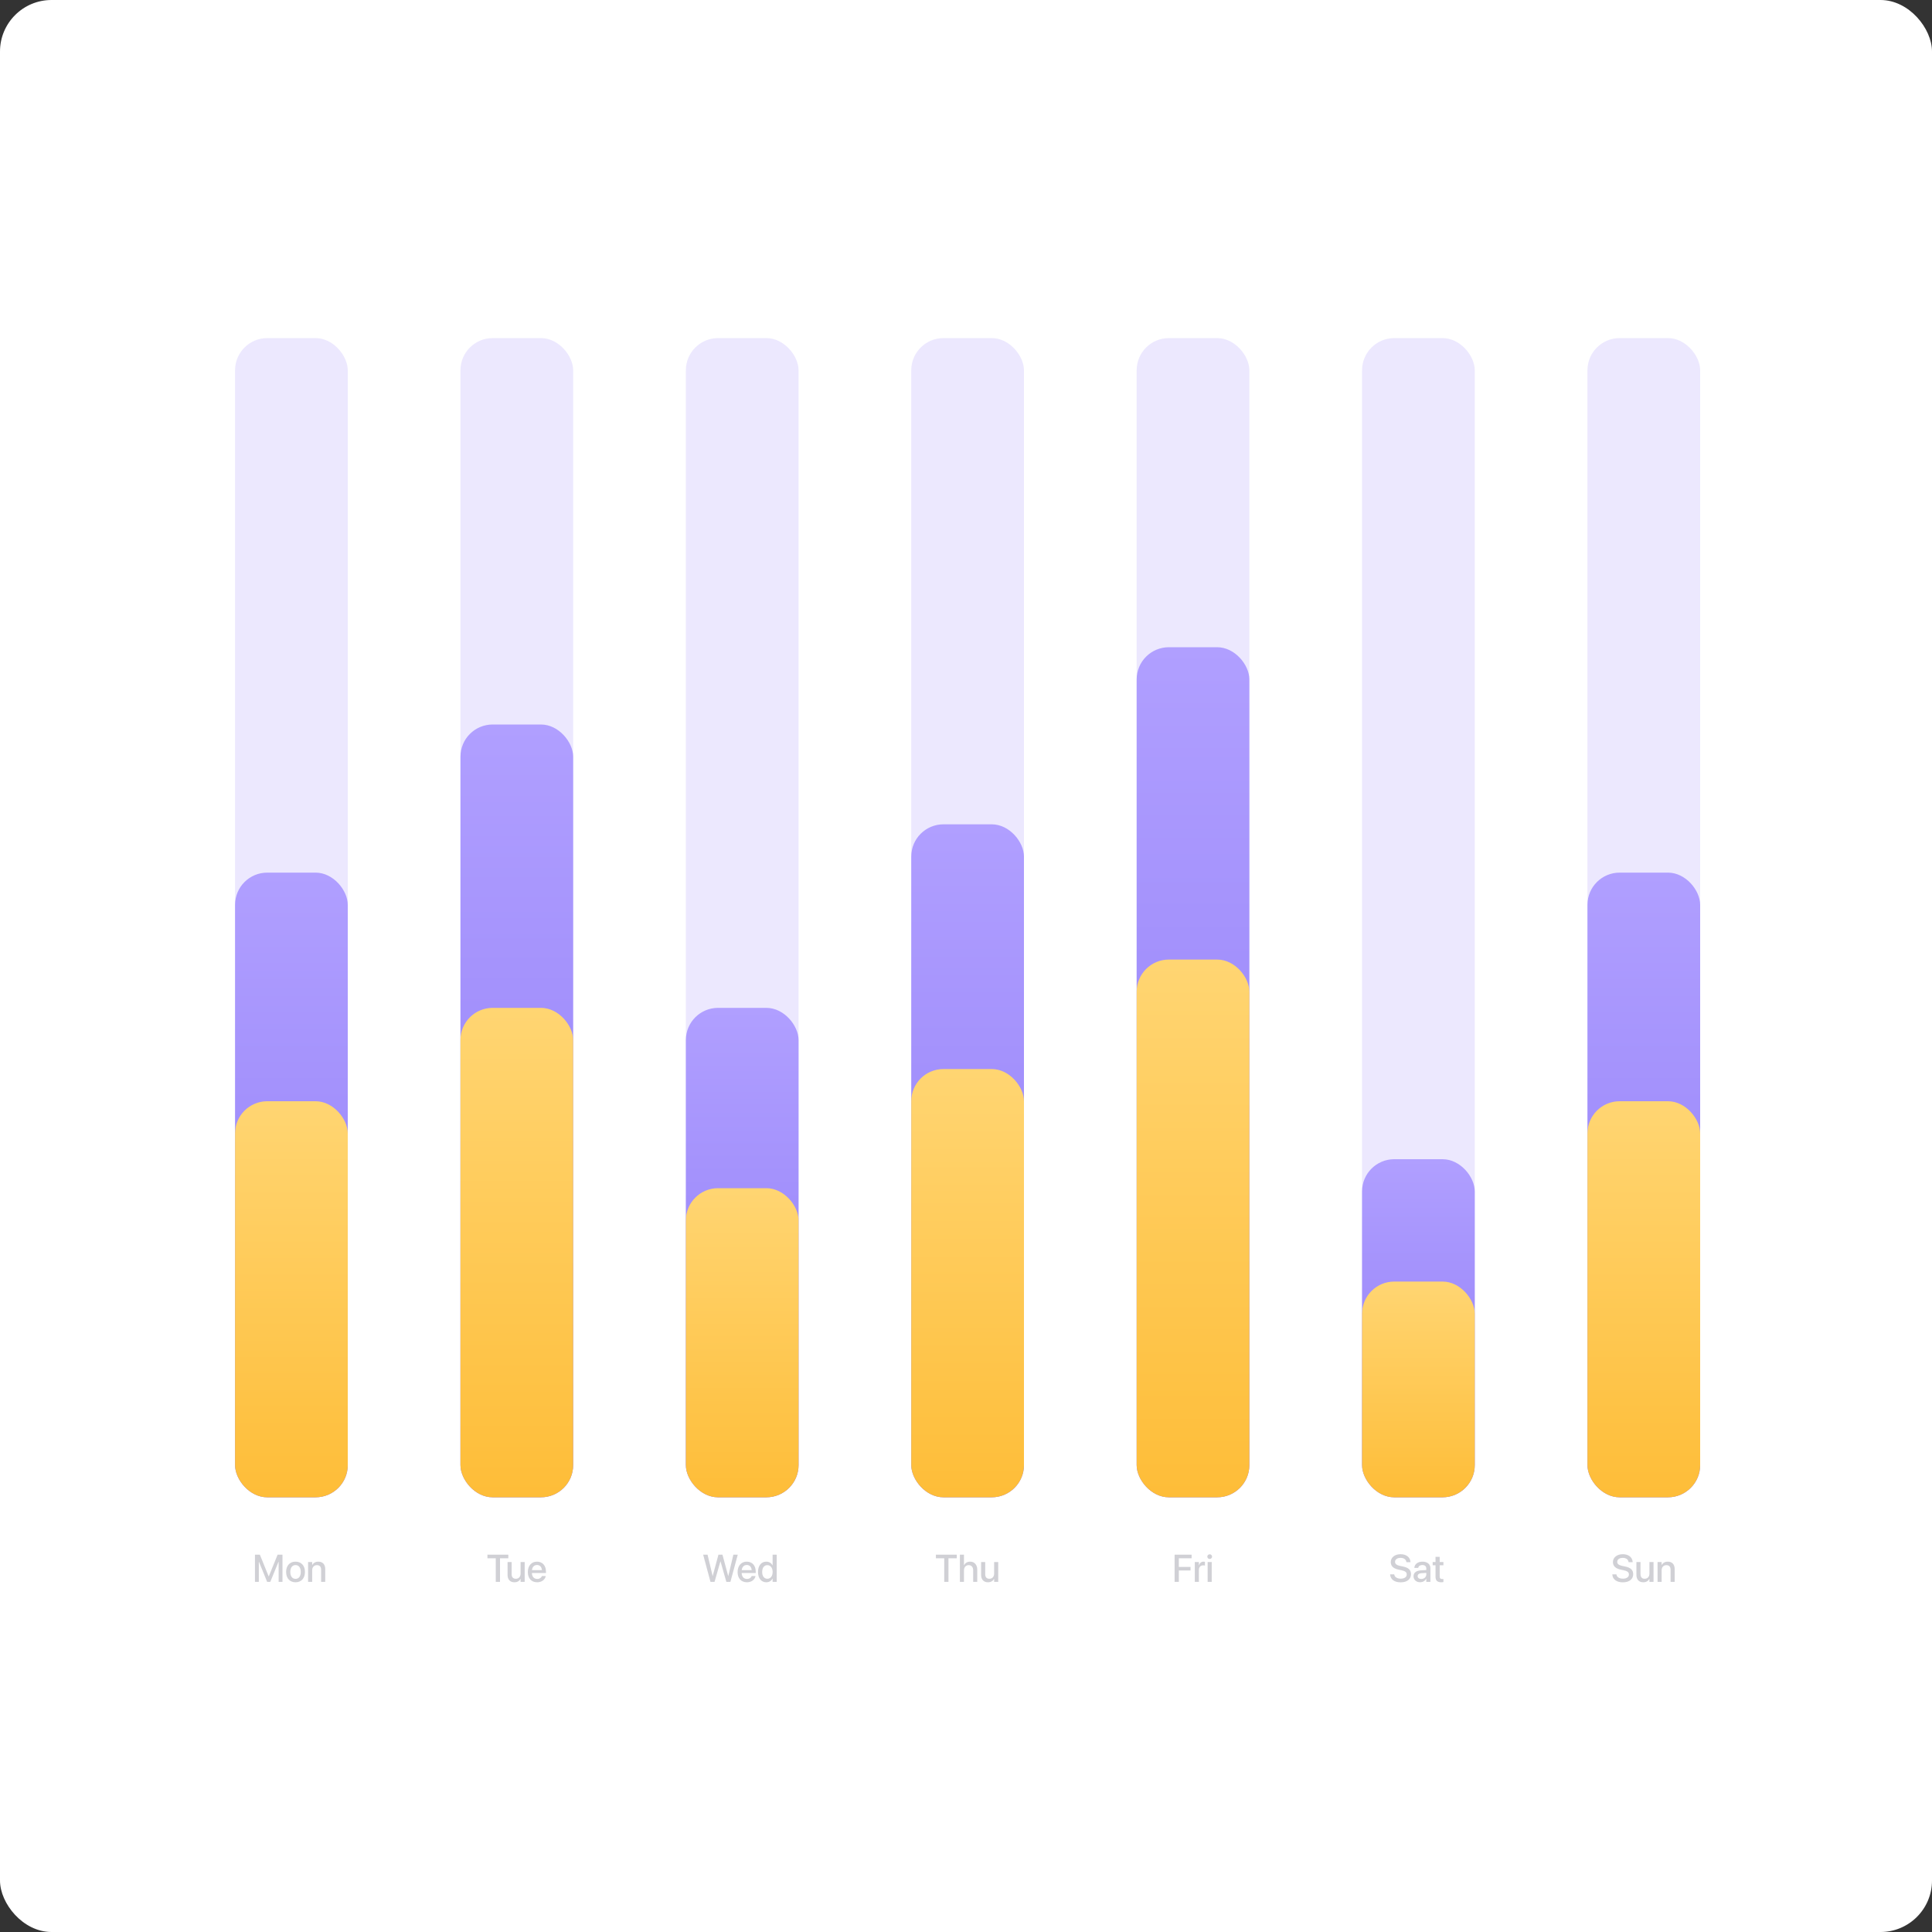 <svg width="600" height="600" viewBox="0 0 600 600" fill="none" xmlns="http://www.w3.org/2000/svg" xmlns:xlink="http://www.w3.org/1999/xlink">
	<rect x="0" y="0" width="600" height="600" fill="#333333" stroke="none"/>
	<desc>
			Created with Pixso.
	</desc>
	<rect id="Chart 6" rx="16" width="600" height="600" fill="#FFFFFF"/>
	<g clip-path="url(#clip10_65)">
		<g opacity="0.2">
			<rect id="Rectangle 103" x="73" y="105" rx="10" width="35" height="360" fill="#A08CFB"/>
		</g>
		<rect id="Rectangle 110" x="73" y="271" rx="10" width="35" height="194" fill="url(#paint_linear_15_10_0)"/>
		<rect id="Rectangle 117" x="73" y="342" rx="10" width="35" height="123" fill="url(#paint_linear_15_24_0)"/>
		<g opacity="0.2">
			<rect id="Rectangle 106" x="283" y="105" rx="10" width="35" height="360" fill="#A08CFB"/>
		</g>
		<rect id="Rectangle 111" x="283" y="256" rx="10" width="35" height="209" fill="url(#paint_linear_15_11_0)"/>
		<rect id="Rectangle 118" x="283" y="332" rx="10" width="35" height="133" fill="url(#paint_linear_15_25_0)"/>
		<g opacity="0.2">
			<rect id="Rectangle 104" x="143" y="105" rx="10" width="35" height="360" fill="#A08CFB"/>
		</g>
		<rect id="Rectangle 112" x="143" y="225" rx="10" width="35" height="240" fill="url(#paint_linear_15_12_0)"/>
		<rect id="Rectangle 119" x="143" y="313" rx="10" width="35" height="152" fill="url(#paint_linear_15_26_0)"/>
		<g opacity="0.2">
			<rect id="Rectangle 107" x="353" y="105" rx="10" width="35" height="360" fill="#A08CFB"/>
		</g>
		<rect id="Rectangle 113" x="353" y="201" rx="10" width="35" height="264" fill="url(#paint_linear_15_13_0)"/>
		<rect id="Rectangle 120" x="353" y="298" rx="10" width="35" height="167" fill="url(#paint_linear_15_27_0)"/>
		<g opacity="0.2">
			<rect id="Rectangle 105" x="213" y="105" rx="10" width="35" height="360" fill="#A08CFB"/>
		</g>
		<rect id="Rectangle 114" x="213" y="313" rx="10" width="35" height="152" fill="url(#paint_linear_15_14_0)"/>
		<rect id="Rectangle 121" x="213" y="369" rx="10" width="35" height="96" fill="url(#paint_linear_15_28_0)"/>
		<g opacity="0.2">
			<rect id="Rectangle 108" x="423" y="105" rx="10" width="35" height="360" fill="#A08CFB"/>
		</g>
		<rect id="Rectangle 115" x="423" y="360" rx="10" width="35" height="105" fill="url(#paint_linear_15_15_0)"/>
		<rect id="Rectangle 122" x="423" y="398" rx="10" width="35" height="67" fill="url(#paint_linear_15_29_0)"/>
		<g opacity="0.2">
			<rect id="Rectangle 109" x="493" y="105" rx="10" width="35" height="360" fill="#A08CFB"/>
		</g>
		<rect id="Rectangle 116" x="493" y="271" rx="10" width="35" height="194" fill="url(#paint_linear_15_16_0)"/>
		<rect id="Rectangle 123" x="493" y="342" rx="10" width="35" height="123" fill="url(#paint_linear_15_30_0)"/>
		<g opacity="0.5">
			<path id="Mon" opacity="0.5" d="M80.379 491.266L79.184 491.266L79.184 482.811L80.701 482.811L83.438 489.561L83.473 489.561L86.215 482.811L87.727 482.811L87.727 491.266L86.531 491.266L86.531 485.025L86.49 485.025L83.941 491.266L82.969 491.266L80.42 485.025L80.379 485.025L80.379 491.266ZM94.705 488.184C94.705 490.17 93.545 491.389 91.781 491.389C90.012 491.389 88.857 490.164 88.857 488.184L88.857 488.172C88.857 486.203 90.023 484.984 91.775 484.984C93.533 484.984 94.705 486.197 94.705 488.172L94.705 488.184ZM96.949 491.266L95.684 491.266L95.684 485.102L96.949 485.102L96.949 486.033L96.978 486.033C97.301 485.406 97.934 484.984 98.865 484.984C100.219 484.984 100.998 485.857 100.998 487.275L100.998 491.266L99.727 491.266L99.727 487.516C99.727 486.59 99.293 486.068 98.414 486.068C97.523 486.068 96.949 486.713 96.949 487.674L96.949 491.266ZM90.152 488.184C90.152 489.549 90.797 490.328 91.787 490.328C92.777 490.328 93.41 489.543 93.41 488.184L93.41 488.172C93.41 486.824 92.766 486.045 91.775 486.045C90.803 486.045 90.152 486.824 90.152 488.172L90.152 488.184Z" fill="#454459FF"/>
		</g>
		<g opacity="0.5">
			<path id="Fri" opacity="0.5" d="M376.418 483.426C376.418 483.824 376.096 484.152 375.68 484.152C375.27 484.152 374.941 483.824 374.941 483.426C374.941 483.021 375.27 482.693 375.68 482.693C376.096 482.693 376.418 483.021 376.418 483.426ZM366.1 491.266L364.787 491.266L364.787 482.811L370.066 482.811L370.066 483.941L366.1 483.941L366.1 486.619L369.732 486.619L369.732 487.727L366.1 487.727L366.1 491.266ZM372.322 491.266L371.057 491.266L371.057 485.102L372.322 485.102L372.322 486.156L372.352 486.156C372.551 485.436 373.066 484.984 373.77 484.984C373.951 484.984 374.109 485.014 374.209 485.031L374.209 486.209C374.109 486.168 373.887 486.139 373.641 486.139C372.826 486.139 372.322 486.672 372.322 487.592L372.322 491.266ZM376.312 485.102L376.312 491.266L375.047 491.266L375.047 485.102L376.312 485.102Z" fill="#454459FF"/>
		</g>
		<g opacity="0.5">
			<path id="Tue" opacity="0.5" d="M155.279 491.266L153.967 491.266L153.967 483.941L151.377 483.941L151.377 482.811L157.863 482.811L157.863 483.941L155.279 483.941L155.279 491.266ZM169.471 489.52C169.271 490.498 168.322 491.389 166.828 491.389C165.018 491.389 163.922 490.152 163.922 488.207L163.922 488.201C163.922 486.273 165.035 484.984 166.764 484.984C168.492 484.984 169.553 486.227 169.553 488.078L169.553 488.506L165.188 488.506C165.211 489.672 165.85 490.352 166.857 490.352C167.607 490.352 168.105 489.965 168.264 489.502L168.281 489.455L169.482 489.455L169.471 489.52ZM161.643 490.34C161.32 490.961 160.693 491.389 159.756 491.389C158.402 491.389 157.629 490.516 157.629 489.098L157.629 485.102L158.895 485.102L158.895 488.852C158.895 489.783 159.328 490.299 160.207 490.299C161.098 490.299 161.672 489.66 161.672 488.699L161.672 485.102L162.943 485.102L162.943 491.266L161.672 491.266L161.672 490.34L161.643 490.34ZM168.299 487.609C168.193 486.543 167.596 486.021 166.77 486.021C165.949 486.021 165.316 486.578 165.205 487.609L168.299 487.609Z" fill="#454459FF"/>
		</g>
		<g opacity="0.5">
			<path id="Wed" opacity="0.5" d="M221.908 491.266L220.648 491.266L218.369 482.811L219.734 482.811L221.311 489.438L221.334 489.438L223.121 482.811L224.363 482.811L226.15 489.438L226.18 489.438L227.756 482.811L229.121 482.811L226.836 491.266L225.576 491.266L223.76 484.891L223.73 484.891L221.908 491.266ZM239.92 490.223C239.551 490.943 238.871 491.389 237.986 491.389C236.416 491.389 235.408 490.146 235.408 488.184L235.408 488.178C235.408 486.215 236.428 484.984 237.975 484.984C238.848 484.984 239.551 485.424 239.92 486.15L239.943 486.15L239.943 482.811L241.215 482.811L241.215 491.266L239.943 491.266L239.943 490.223L239.92 490.223ZM234.617 489.52C234.418 490.498 233.469 491.389 231.975 491.389C230.164 491.389 229.068 490.152 229.068 488.207L229.068 488.201C229.068 486.273 230.182 484.984 231.91 484.984C233.639 484.984 234.699 486.227 234.699 488.078L234.699 488.506L230.334 488.506C230.357 489.672 230.996 490.352 232.004 490.352C232.754 490.352 233.252 489.965 233.41 489.502L233.428 489.455L234.629 489.455L234.617 489.52ZM233.445 487.609C233.34 486.543 232.742 486.021 231.916 486.021C231.096 486.021 230.463 486.578 230.352 487.609L233.445 487.609ZM236.703 488.184C236.703 489.496 237.318 490.299 238.32 490.299C239.275 490.299 239.949 489.467 239.949 488.184L239.949 488.178C239.949 486.9 239.27 486.068 238.32 486.068C237.324 486.068 236.703 486.877 236.703 488.178L236.703 488.184Z" fill="#454459FF"/>
		</g>
		<g opacity="0.5">
			<path id="Sat" opacity="0.5" d="M438.201 488.887C438.201 490.428 436.982 491.406 434.979 491.406C433.08 491.406 431.826 490.504 431.721 489.016L431.715 488.928L432.992 488.928L433.004 489.004C433.121 489.783 433.9 490.27 435.031 490.27C436.162 490.27 436.877 489.76 436.877 488.969L436.877 488.963C436.877 488.283 436.414 487.914 435.295 487.668L434.375 487.475C432.717 487.123 431.914 486.361 431.914 485.107L431.914 485.102C431.92 483.66 433.191 482.67 434.979 482.67C436.742 482.67 437.949 483.631 438.037 485.049L438.043 485.148L436.766 485.148L436.76 485.066C436.643 484.281 435.963 483.807 434.961 483.807C433.912 483.812 433.244 484.311 433.244 485.049L433.244 485.055C433.244 485.688 433.725 486.074 434.779 486.303L435.705 486.496C437.451 486.865 438.201 487.574 438.201 488.881L438.201 488.887ZM448.262 491.336C448.115 491.359 447.875 491.389 447.617 491.389C446.398 491.389 445.812 490.873 445.812 489.643L445.812 486.109L444.928 486.109L444.928 485.102L445.812 485.102L445.812 483.496L447.107 483.496L447.107 485.102L448.262 485.102L448.262 486.109L447.107 486.109L447.107 489.566C447.107 490.193 447.389 490.381 447.922 490.381C448.057 490.381 448.168 490.369 448.262 490.357L448.262 491.336ZM442.93 490.293C442.572 490.955 441.857 491.377 441.043 491.377C439.812 491.377 438.986 490.621 438.986 489.514L438.986 489.502C438.986 488.43 439.818 487.773 441.277 487.686L442.953 487.586L442.953 487.123C442.953 486.443 442.514 486.033 441.729 486.033C440.996 486.033 440.545 486.379 440.439 486.871L440.428 486.924L439.232 486.924L439.238 486.859C439.326 485.799 440.246 484.984 441.764 484.984C443.27 484.984 444.225 485.781 444.225 487.018L444.225 491.266L442.953 491.266L442.953 490.293L442.93 490.293ZM440.264 489.473L440.264 489.484C440.264 490.023 440.709 490.363 441.389 490.363C442.279 490.363 442.953 489.76 442.953 488.957L442.953 488.477L441.447 488.57C440.686 488.617 440.264 488.951 440.264 489.473Z" fill="#454459FF"/>
		</g>
		<g opacity="0.5">
			<path id="Thu" opacity="0.5" d="M294.553 491.266L293.24 491.266L293.24 483.941L290.65 483.941L290.65 482.811L297.137 482.811L297.137 483.941L294.553 483.941L294.553 491.266ZM299.369 491.266L298.104 491.266L298.104 482.811L299.369 482.811L299.369 486.115L299.398 486.115C299.727 485.4 300.389 484.984 301.309 484.984C302.627 484.984 303.494 485.969 303.494 487.457L303.494 491.266L302.229 491.266L302.229 487.697C302.229 486.678 301.713 486.068 300.822 486.068C299.949 486.068 299.369 486.736 299.369 487.697L299.369 491.266ZM308.709 490.34C308.387 490.961 307.76 491.389 306.822 491.389C305.469 491.389 304.695 490.516 304.695 489.098L304.695 485.102L305.961 485.102L305.961 488.852C305.961 489.783 306.395 490.299 307.273 490.299C308.164 490.299 308.738 489.66 308.738 488.699L308.738 485.102L310.01 485.102L310.01 491.266L308.738 491.266L308.738 490.34L308.709 490.34Z" fill="#454459FF"/>
		</g>
		<g opacity="0.5">
			<path id="Sun" opacity="0.5" d="M507.201 488.887C507.201 490.428 505.982 491.406 503.979 491.406C502.08 491.406 500.826 490.504 500.721 489.016L500.715 488.928L501.992 488.928L502.004 489.004C502.121 489.783 502.9 490.27 504.031 490.27C505.162 490.27 505.877 489.76 505.877 488.969L505.877 488.963C505.877 488.283 505.414 487.914 504.295 487.668L503.375 487.475C501.717 487.123 500.914 486.361 500.914 485.107L500.914 485.102C500.92 483.66 502.191 482.67 503.979 482.67C505.742 482.67 506.949 483.631 507.037 485.049L507.043 485.148L505.766 485.148L505.76 485.066C505.643 484.281 504.963 483.807 503.961 483.807C502.912 483.812 502.244 484.311 502.244 485.049L502.244 485.055C502.244 485.688 502.725 486.074 503.779 486.303L504.705 486.496C506.451 486.865 507.201 487.574 507.201 488.881L507.201 488.887ZM516.037 491.266L514.771 491.266L514.771 485.102L516.037 485.102L516.037 486.033L516.066 486.033C516.389 485.406 517.021 484.984 517.953 484.984C519.307 484.984 520.086 485.857 520.086 487.275L520.086 491.266L518.814 491.266L518.814 487.516C518.814 486.59 518.381 486.068 517.502 486.068C516.611 486.068 516.037 486.713 516.037 487.674L516.037 491.266ZM512.217 490.34C511.895 490.961 511.268 491.389 510.33 491.389C508.977 491.389 508.203 490.516 508.203 489.098L508.203 485.102L509.469 485.102L509.469 488.852C509.469 489.783 509.902 490.299 510.781 490.299C511.672 490.299 512.246 489.66 512.246 488.699L512.246 485.102L513.518 485.102L513.518 491.266L512.246 491.266L512.246 490.34L512.217 490.34Z" fill="#454459FF"/>
		</g>
	</g>
	<defs>
		<clipPath id="clip10_65">
			<rect id="Chart 6" rx="16" width="600" height="600" fill="white"/>
		</clipPath>
		<linearGradient id="paint_linear_15_10_0" x1="90.5" y1="271" x2="90.5" y2="465" gradientUnits="userSpaceOnUse">
			<stop stop-color="#B09FFF"/>
			<stop offset="1" stop-color="#8D79F6"/>
		</linearGradient>
		<linearGradient id="paint_linear_15_24_0" x1="90.5" y1="342" x2="90.5" y2="465" gradientUnits="userSpaceOnUse">
			<stop stop-color="#FFD572"/>
			<stop offset="1" stop-color="#FEBD38"/>
		</linearGradient>
		<linearGradient id="paint_linear_15_11_0" x1="300.5" y1="256" x2="300.5" y2="465" gradientUnits="userSpaceOnUse">
			<stop stop-color="#B09FFF"/>
			<stop offset="1" stop-color="#8D79F6"/>
		</linearGradient>
		<linearGradient id="paint_linear_15_25_0" x1="300.5" y1="332" x2="300.5" y2="465" gradientUnits="userSpaceOnUse">
			<stop stop-color="#FFD572"/>
			<stop offset="1" stop-color="#FEBD38"/>
		</linearGradient>
		<linearGradient id="paint_linear_15_12_0" x1="160.5" y1="225" x2="160.5" y2="465" gradientUnits="userSpaceOnUse">
			<stop stop-color="#B09FFF"/>
			<stop offset="1" stop-color="#8D79F6"/>
		</linearGradient>
		<linearGradient id="paint_linear_15_26_0" x1="160.5" y1="313" x2="160.5" y2="465" gradientUnits="userSpaceOnUse">
			<stop stop-color="#FFD572"/>
			<stop offset="1" stop-color="#FEBD38"/>
		</linearGradient>
		<linearGradient id="paint_linear_15_13_0" x1="370.5" y1="201" x2="370.5" y2="465" gradientUnits="userSpaceOnUse">
			<stop stop-color="#B09FFF"/>
			<stop offset="1" stop-color="#8D79F6"/>
		</linearGradient>
		<linearGradient id="paint_linear_15_27_0" x1="370.5" y1="298" x2="370.5" y2="465" gradientUnits="userSpaceOnUse">
			<stop stop-color="#FFD572"/>
			<stop offset="1" stop-color="#FEBD38"/>
		</linearGradient>
		<linearGradient id="paint_linear_15_14_0" x1="230.5" y1="313" x2="230.5" y2="465" gradientUnits="userSpaceOnUse">
			<stop stop-color="#B09FFF"/>
			<stop offset="1" stop-color="#8D79F6"/>
		</linearGradient>
		<linearGradient id="paint_linear_15_28_0" x1="230.5" y1="369" x2="230.5" y2="465" gradientUnits="userSpaceOnUse">
			<stop stop-color="#FFD572"/>
			<stop offset="1" stop-color="#FEBD38"/>
		</linearGradient>
		<linearGradient id="paint_linear_15_15_0" x1="440.5" y1="360" x2="440.5" y2="465" gradientUnits="userSpaceOnUse">
			<stop stop-color="#B09FFF"/>
			<stop offset="1" stop-color="#8D79F6"/>
		</linearGradient>
		<linearGradient id="paint_linear_15_29_0" x1="440.5" y1="398" x2="440.5" y2="465" gradientUnits="userSpaceOnUse">
			<stop stop-color="#FFD572"/>
			<stop offset="1" stop-color="#FEBD38"/>
		</linearGradient>
		<linearGradient id="paint_linear_15_16_0" x1="510.5" y1="271" x2="510.5" y2="465" gradientUnits="userSpaceOnUse">
			<stop stop-color="#B09FFF"/>
			<stop offset="1" stop-color="#8D79F6"/>
		</linearGradient>
		<linearGradient id="paint_linear_15_30_0" x1="510.5" y1="342" x2="510.5" y2="465" gradientUnits="userSpaceOnUse">
			<stop stop-color="#FFD572"/>
			<stop offset="1" stop-color="#FEBD38"/>
		</linearGradient>
	</defs>
</svg>
